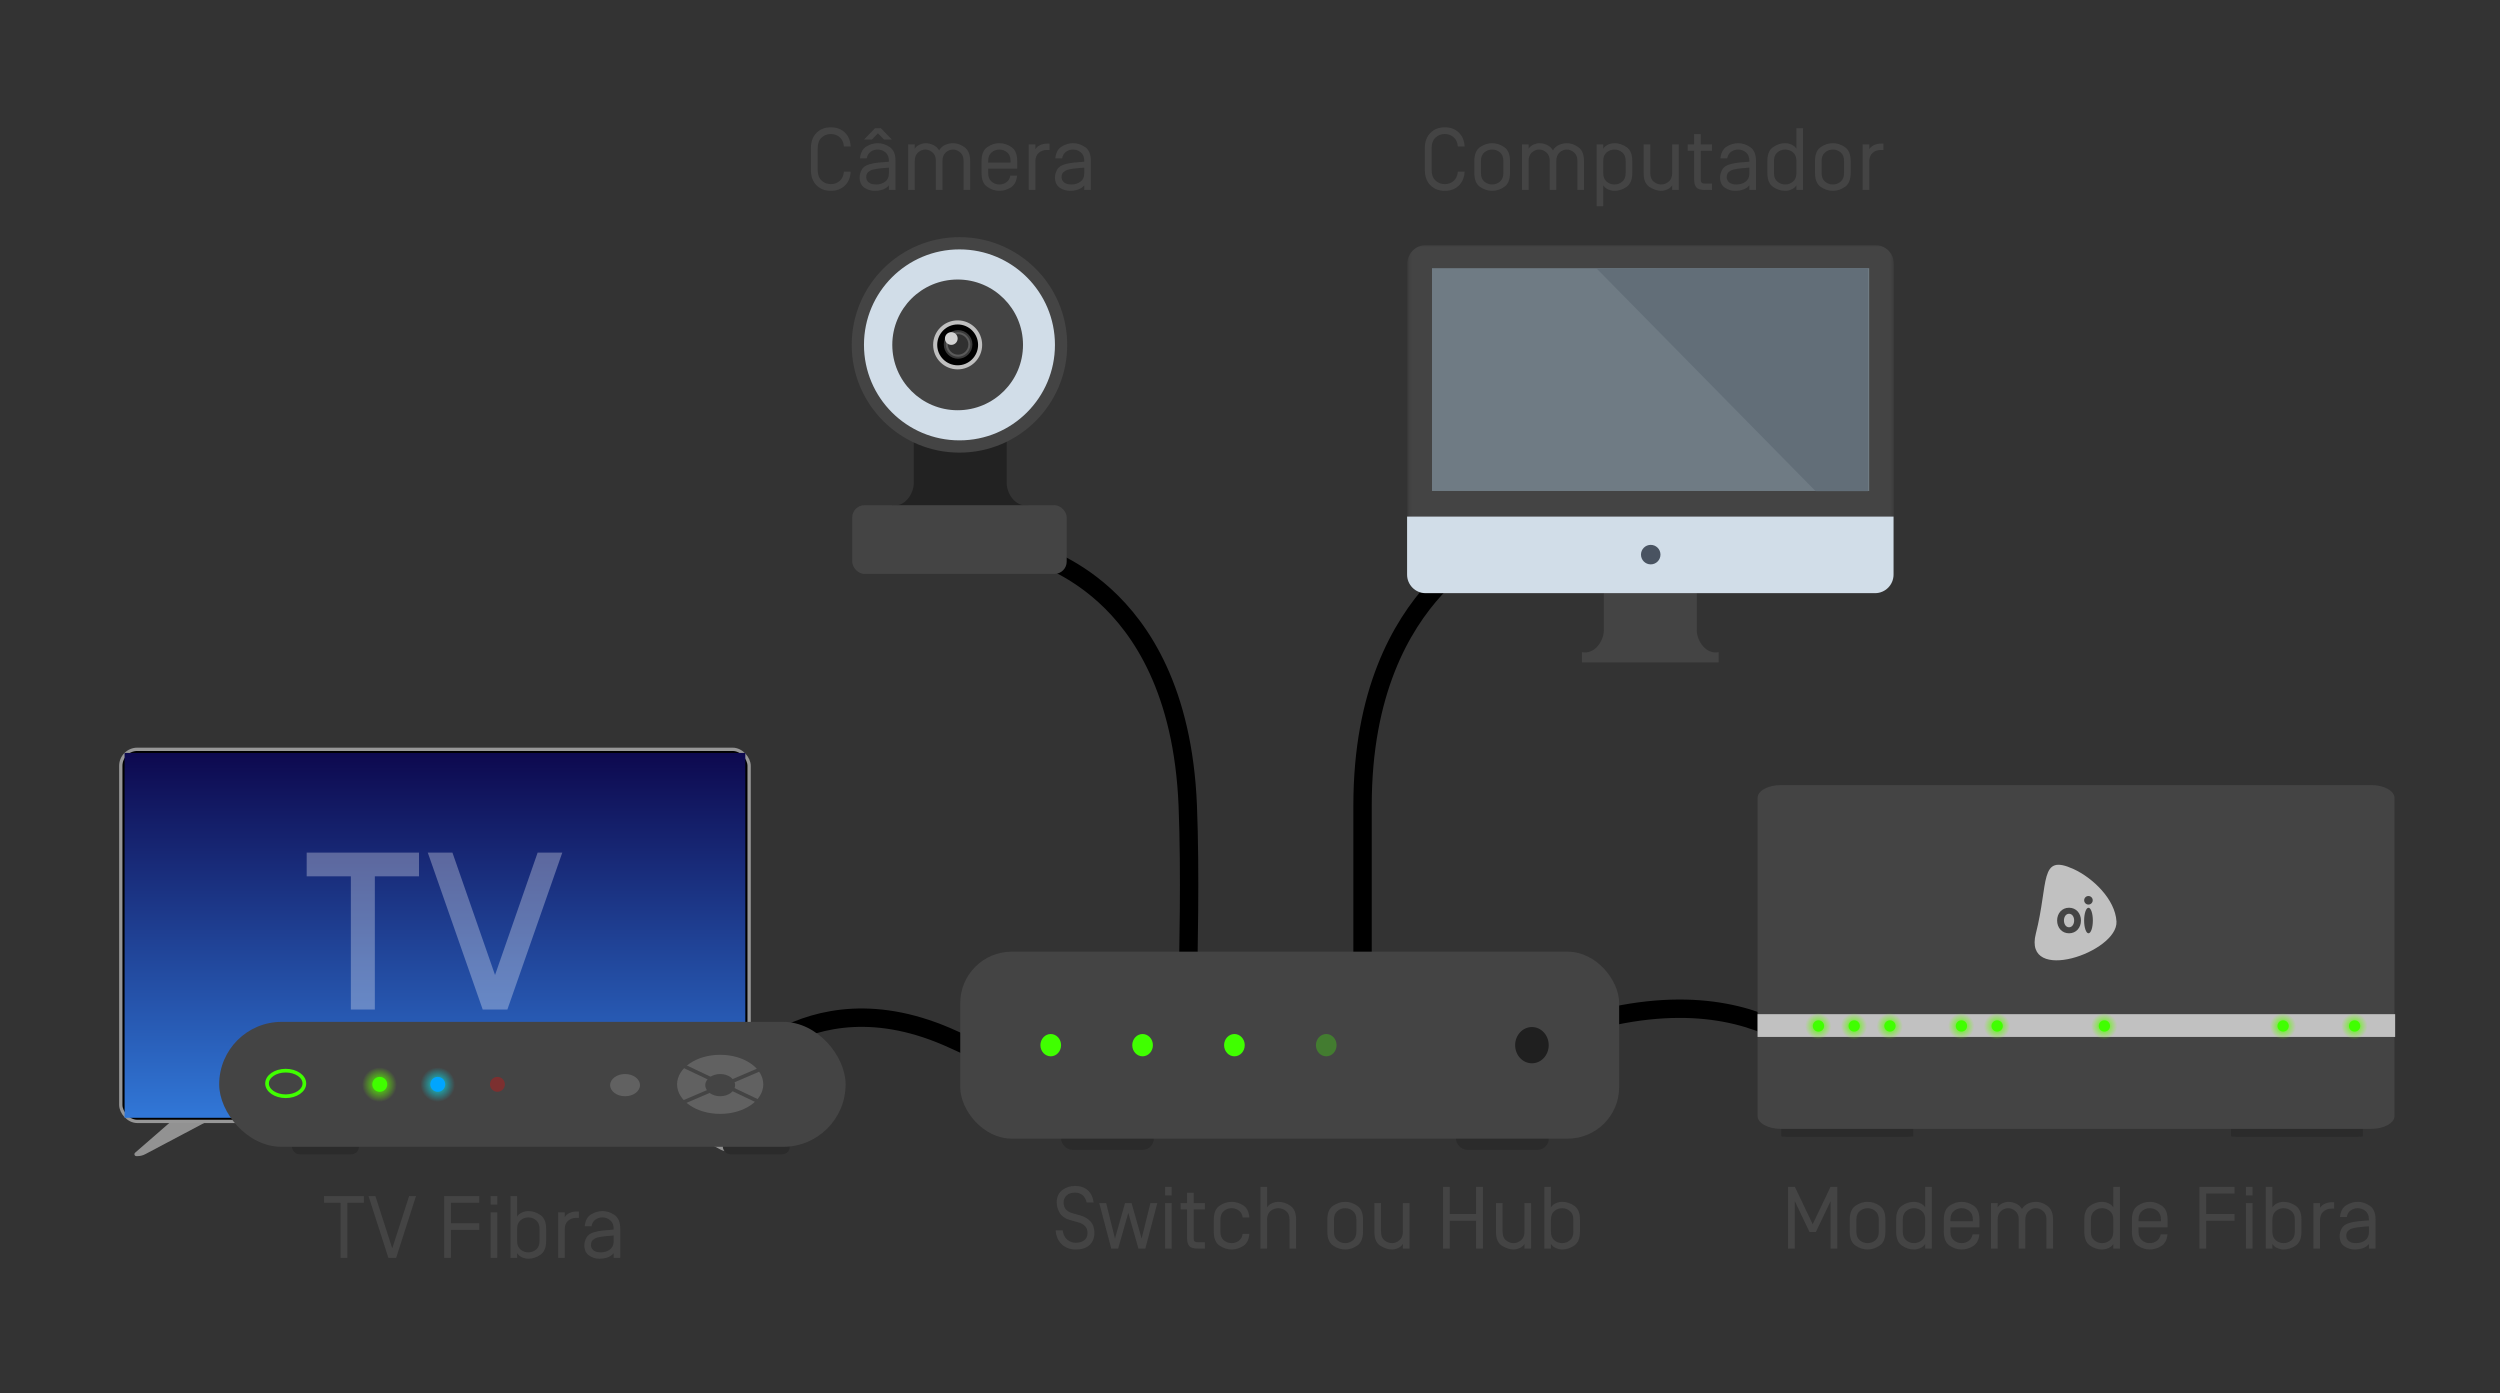 <?xml version="1.0" encoding="UTF-8"?>
<svg width="612px" height="341px" viewBox="0 0 612 341" version="1.1" xmlns="http://www.w3.org/2000/svg" xmlns:xlink="http://www.w3.org/1999/xlink">
    <rect x="0" y="0" width="612" height="341" fill="#333333" stroke="none"/>
    <title>microfiltro-00 copy</title>
    <defs>
        <radialGradient cx="50%" cy="50%" fx="50%" fy="50%" r="47.491%" id="radialGradient-1">
            <stop stop-color="#40FF00" offset="0%"></stop>
            <stop stop-color="#76FF00" stop-opacity="0" offset="100%"></stop>
        </radialGradient>
        <polygon id="path-2" points="119.458 85.205 119.458 0.005 0.371 0.005 0.371 85.205 119.458 85.205"></polygon>
        <linearGradient x1="50%" y1="0%" x2="50%" y2="100%" id="linearGradient-4">
            <stop stop-color="#0D094F" offset="0%"></stop>
            <stop stop-color="#3177D7" offset="100%"></stop>
        </linearGradient>
        <radialGradient cx="49.969%" cy="49.888%" fx="49.969%" fy="49.888%" r="47.374%" id="radialGradient-5">
            <stop stop-color="#00FDFF" offset="0%"></stop>
            <stop stop-color="#00ECFF" stop-opacity="0" offset="100%"></stop>
        </radialGradient>
    </defs>
    <g id="Page-1" stroke="none" stroke-width="1" fill="none" fill-rule="evenodd">
        <path d="M447.206,236.773 C448.172,249.304 429.17,249.6 396.928,249.208 C345.807,248.587 340.142,284.674 340.142,277.137" id="Path-4-Copy-4" stroke="#000000" stroke-width="4.5" stroke-linejoin="round" transform="translate(393.692, 257.473) scale(1, -1) rotate(-165) translate(-393.692, -257.473) "></path>
        <path d="M271.425,240.33 C272.212,252.862 256.723,253.157 230.442,252.765 C188.771,252.145 184.154,288.231 184.154,280.694" id="Path-4-Copy-5" stroke="#000000" stroke-width="4.5" stroke-linejoin="round" transform="translate(227.804, 261.03) scale(-1, -1) rotate(204) translate(-227.804, -261.03) "></path>
        <g id="Group-36" transform="translate(430.254, 192.184)" fill-rule="nonzero">
            <path d="M6.987,86.099 C6.336,86.099 5.803,86.027 5.803,85.94 L5.803,82.002 C5.803,81.914 6.336,81.843 6.987,81.843 L36.925,81.843 C37.576,81.843 38.109,81.914 38.109,82.002 L38.109,85.94 C38.109,86.027 37.576,86.099 36.925,86.099 L6.987,86.099 Z" id="Fill-48-Copy" fill="#2B2B2B" transform="translate(21.956, 83.971) scale(-1, 1) rotate(-180) translate(-21.956, -83.971) "></path>
            <path d="M117.058,86.099 C116.406,86.099 115.874,86.027 115.874,85.94 L115.874,82.002 C115.874,81.914 116.406,81.843 117.058,81.843 L146.995,81.843 C147.646,81.843 148.179,81.914 148.179,82.002 L148.179,85.94 C148.179,86.027 147.646,86.099 146.995,86.099 L117.058,86.099 Z" id="Fill-48-Copy-2" fill="#2B2B2B" transform="translate(132.026, 83.971) scale(-1, 1) rotate(-180) translate(-132.026, -83.971) "></path>
            <path d="M5.715,84.164 C2.572,84.164 -4.48879643e-13,82.749 -4.48879643e-13,81.02 L-4.48879643e-13,3.144 C-4.48879643e-13,1.415 2.572,2.11237479e-13 5.715,2.11237479e-13 L150.203,2.11237479e-13 C153.346,2.11237479e-13 155.917,1.415 155.917,3.144 L155.917,81.02 C155.917,82.749 153.346,84.164 150.203,84.164 L5.715,84.164 Z" id="Fill-48" fill="#444444"></path>
            <rect id="Rectangle" fill="#C1C1C1" x="0" y="56.083" width="156.077" height="5.574"></rect>
            <path d="M68.119,36.364 C71.323,23.79 68.882,16.702 77.352,20.563 C81.997,22.681 87.553,27.93 87.859,33.39 C88.286,40.912 64.929,48.881 68.119,36.364 Z" id="Clip-14" fill="#C1C1C1"></path>
            <path d="M76.25,34.812 C75.445,34.812 75,33.986 75,33.148 C75,32.31 75.445,31.507 76.25,31.507 C77.052,31.507 77.497,32.31 77.497,33.148 C77.497,33.986 77.052,34.812 76.25,34.812 Z M76.25,30.028 C74.496,30.028 73.328,31.416 73.328,33.157 C73.328,34.9 74.496,36.288 76.25,36.288 C78,36.288 79.166,34.9 79.166,33.157 C79.166,31.416 78,30.028 76.25,30.028 Z M81.009,30.031 C80.421,30.031 79.941,31.433 79.941,33.161 C79.941,34.889 80.421,36.29 81.009,36.29 C81.599,36.29 82.076,34.889 82.076,33.161 C82.076,31.433 81.599,30.031 81.009,30.031 Z M80.996,29.255 C81.576,29.255 82.044,28.785 82.044,28.206 C82.044,27.628 81.576,27.159 80.996,27.159 C80.418,27.159 79.95,27.628 79.95,28.206 C79.95,28.785 80.418,29.255 80.996,29.255 L80.996,29.255 Z" id="Fill-16" fill="#444444"></path>
        </g>
        <g id="Group-39" transform="translate(441.721, 247.826)">
            <g id="Group-3">
                <circle id="Oval-Copy-11" fill="url(#radialGradient-1)" cx="3.383" cy="3.383" r="3.383"></circle>
                <circle id="Oval-Copy-2" fill="#40FF00" cx="3.436" cy="3.331" r="1.384"></circle>
            </g>
            <g id="Group-3-Copy" transform="translate(8.75, 0)">
                <circle id="Oval-Copy-11" fill="url(#radialGradient-1)" cx="3.383" cy="3.383" r="3.383"></circle>
                <circle id="Oval-Copy-2" fill="#40FF00" cx="3.436" cy="3.331" r="1.384"></circle>
            </g>
            <g id="Group-3-Copy-2" transform="translate(17.5, 0)">
                <circle id="Oval-Copy-11" fill="url(#radialGradient-1)" cx="3.383" cy="3.383" r="3.383"></circle>
                <circle id="Oval-Copy-2" fill="#40FF00" cx="3.436" cy="3.331" r="1.384"></circle>
            </g>
            <g id="Group-3-Copy-3" transform="translate(35, 0)">
                <circle id="Oval-Copy-11" fill="url(#radialGradient-1)" cx="3.383" cy="3.383" r="3.383"></circle>
                <circle id="Oval-Copy-2" fill="#40FF00" cx="3.436" cy="3.331" r="1.384"></circle>
            </g>
            <g id="Group-3-Copy-4" transform="translate(43.75, 0)">
                <circle id="Oval-Copy-11" fill="url(#radialGradient-1)" cx="3.383" cy="3.383" r="3.383"></circle>
                <circle id="Oval-Copy-2" fill="#40FF00" cx="3.436" cy="3.331" r="1.384"></circle>
            </g>
            <g id="Group-3-Copy-5" transform="translate(70, 0)">
                <circle id="Oval-Copy-11" fill="url(#radialGradient-1)" cx="3.383" cy="3.383" r="3.383"></circle>
                <circle id="Oval-Copy-2" fill="#40FF00" cx="3.436" cy="3.331" r="1.384"></circle>
            </g>
            <g id="Group-3-Copy-6" transform="translate(113.75, 0)">
                <circle id="Oval-Copy-11" fill="url(#radialGradient-1)" cx="3.383" cy="3.383" r="3.383"></circle>
                <circle id="Oval-Copy-2" fill="#40FF00" cx="3.436" cy="3.331" r="1.384"></circle>
            </g>
            <g id="Group-3-Copy-7" transform="translate(131.25, 0)">
                <circle id="Oval-Copy-11" fill="url(#radialGradient-1)" cx="3.383" cy="3.383" r="3.383"></circle>
                <circle id="Oval-Copy-2" fill="#40FF00" cx="3.436" cy="3.331" r="1.384"></circle>
            </g>
        </g>
        <path d="M335.854,183.705 C328.934,183.342 332.682,183.7 322.954,183.029 C314.6,182.452 293.711,180.828 277.298,180.636 C220.974,179.976 214.733,218.329 214.733,210.319" id="Path-4-Copy-3" stroke="#000000" stroke-width="4.5" stroke-linejoin="round" transform="translate(275.293, 196.024) rotate(87) translate(-275.293, -196.024) "></path>
        <path d="M409.534,182.196 C402.614,181.802 407.814,175.879 397.934,176.397 C389.39,176.844 367.399,177.997 350.978,178.857 C295.484,181.766 288.413,219.865 288.413,211.151" id="Path-4-Copy-6" stroke="#000000" stroke-width="4.5" stroke-linejoin="round" transform="translate(348.973, 194.404) scale(1, -1) rotate(-87) translate(-348.973, -194.404) "></path>
        <g id="Group-Copy-2" transform="translate(235.069, 232.973)">
            <rect id="Rectangle-Copy-5" fill="#2B2B2B" x="121.35" y="43.036" width="22.705" height="5.463" rx="2.731"></rect>
            <rect id="Rectangle-Copy-6" fill="#2B2B2B" x="24.684" y="43.036" width="22.705" height="5.463" rx="2.731"></rect>
            <rect id="Rectangle" fill="#444444" x="0" y="0" width="161.298" height="45.768" rx="12.6"></rect>
            <ellipse id="Oval-Copy-2" fill="#40FF00" cx="22.155" cy="22.884" rx="2.529" ry="2.731"></ellipse>
            <ellipse id="Oval-Copy-6" fill="#40FF00" cx="44.635" cy="22.884" rx="2.529" ry="2.731"></ellipse>
            <ellipse id="Oval-Copy-7" fill="#40FF00" cx="67.116" cy="22.884" rx="2.529" ry="2.731"></ellipse>
            <ellipse id="Oval-Copy-8" fill="#40FF00" opacity="0.3" cx="89.596" cy="22.884" rx="2.529" ry="2.731"></ellipse>
            <ellipse id="Oval-Copy-9" fill="#000000" opacity="0.544" cx="139.947" cy="22.884" rx="4.109" ry="4.437"></ellipse>
        </g>
        <g transform="translate(343.974, 59.55)">
            <path d="M71.396,94.693 L71.396,83.426 L60.02,83.426 L48.65,83.426 L48.65,94.693 C48.65,97.332 46.42,100.725 43.298,100.097 L43.298,102.61 L60.02,102.61 L76.748,102.61 L76.748,100.097 C73.626,100.725 71.396,97.332 71.396,94.693" id="Fill-22" fill="#444444"></path>
            <g id="Group-26" transform="translate(0.178, 0.441)">
                <mask id="mask-3" fill="white">
                    <use xlink:href="#path-2"></use>
                </mask>
                <g id="Clip-25"></g>
                <path d="M4.894,85.205 C2.406,85.205 0.371,83.169 0.371,80.681 L0.371,4.529 C0.371,2.041 2.406,0.005 4.894,0.005 L114.936,0.005 C117.423,0.005 119.458,2.041 119.458,4.529 L119.458,80.681 C119.458,83.169 117.423,85.205 114.936,85.205 L4.894,85.205 Z" id="Fill-24" fill="#444444" mask="url(#mask-3)"></path>
            </g>
            <path d="M0.482,66.918 L0.482,81.122 C0.482,83.61 2.512,85.656 4.999,85.656 L115.041,85.656 C117.528,85.656 119.563,83.61 119.563,81.122 L119.563,66.918 L0.482,66.918 Z" id="Fill-27" fill="#D1DDE8"></path>
            <polygon id="Fill-29" fill="#6F7B84" points="6.578 60.639 113.606 60.639 113.606 6.101 6.578 6.101"></polygon>
            <polygon id="Fill-31" fill="#626E78" points="46.88 6.18 100.469 60.672 113.319 60.672 113.319 6.101"></polygon>
            <path d="M62.51,76.221 C62.51,77.54 61.442,78.609 60.123,78.609 C58.805,78.609 57.737,77.54 57.737,76.221 C57.737,74.902 58.805,73.833 60.123,73.833 C61.442,73.833 62.51,74.902 62.51,76.221" id="Fill-32" fill="#495361"></path>
        </g>
        <g id="Group-2" transform="translate(28.746, 182.568)">
            <g id="Group-42">
                <g id="Group-Copy" transform="translate(0.417, 0.459)">
                    <path d="M14.158,83.836 L16.611,81.926 C17.396,81.314 18.528,81.455 19.139,82.24 C19.473,82.669 19.595,83.226 19.472,83.755 L14.493,105.15 C14.346,105.78 14.051,106.366 13.631,106.858 L13.433,107.091 C13.263,107.291 12.963,107.315 12.763,107.144 C12.657,107.054 12.596,106.922 12.596,106.783 L12.596,87.031 C12.596,85.782 13.172,84.603 14.158,83.836 Z" id="Rectangle-Copy-2" fill="#929292" transform="translate(16.611, 93.436) rotate(49) translate(-16.611, -93.436) "></path>
                    <path d="M134.538,82.702 L136.992,80.792 C137.777,80.181 138.909,80.322 139.52,81.107 C139.854,81.536 139.976,82.092 139.853,82.622 L134.874,104.016 C134.727,104.646 134.432,105.232 134.012,105.725 L133.814,105.957 C133.643,106.157 133.343,106.181 133.144,106.011 C133.038,105.921 132.977,105.789 132.977,105.649 L132.977,85.898 C132.977,84.649 133.553,83.47 134.538,82.702 Z" id="Rectangle-Copy-3" fill="#929292" transform="translate(136.992, 92.303) scale(-1, 1) rotate(49) translate(-136.992, -92.303) "></path>
                    <rect id="Rectangle" stroke="#979797" stroke-width="0.81" fill="#000000" x="0.405" y="0.405" width="153.818" height="91.089" rx="4.05"></rect>
                    <rect id="Rectangle-Copy" fill="url(#linearGradient-4)" x="1.338" y="1.291" width="151.952" height="89.318"></rect>
                </g>
                <path d="M73.83,31.962 L63.016,31.962 L63.016,64.568 L57.143,64.568 L57.143,31.962 L46.329,31.962 L46.329,26.143 L73.83,26.143 L73.83,31.962 Z M95.458,64.568 L89.42,64.568 L75.971,26.143 L82.009,26.143 L92.439,56.115 L102.869,26.143 L108.907,26.143 L95.458,64.568 Z" id="TV" fill="#FFFFFF" fill-rule="nonzero" opacity="0.3"></path>
            </g>
            <g id="Group" transform="translate(24.909, 67.584)">
                <rect id="Rectangle-Copy-5" fill="#2B2B2B" x="123.295" y="28.764" width="16.39" height="3.651" rx="1.826"></rect>
                <rect id="Rectangle-Copy-6" fill="#2B2B2B" x="17.817" y="28.764" width="16.39" height="3.651" rx="1.826"></rect>
                <rect id="Rectangle" fill="#444444" x="0" y="0" width="153.348" height="30.59" rx="15.295"></rect>
                <circle id="Oval-Copy-11" fill="url(#radialGradient-1)" cx="39.241" cy="15.365" r="4.465"></circle>
                <circle id="Oval-Copy-12" fill="url(#radialGradient-5)" opacity="0.8" cx="53.51" cy="15.365" r="4.465"></circle>
                <ellipse id="Oval" fill="#D8D8D8" opacity="0.2" cx="122.646" cy="15.295" rx="10.548" ry="7.23"></ellipse>
                <line x1="111.806" y1="9.901" x2="135.741" y2="21.261" id="Line" stroke="#444444" stroke-width="0.9" stroke-linecap="square"></line>
                <line x1="111.806" y1="20.449" x2="134.524" y2="10.713" id="Line-Copy" stroke="#444444" stroke-width="0.9" stroke-linecap="square"></line>
                <ellipse id="Oval-Copy-5" fill="#D8D8D8" opacity="0.2" cx="99.359" cy="15.489" rx="3.651" ry="2.718"></ellipse>
                <ellipse id="Oval-Copy-10" fill="#444444" cx="122.646" cy="15.489" rx="3.651" ry="2.718"></ellipse>
                <ellipse id="Oval-Copy" stroke="#40FF00" stroke-width="0.9" fill="#444444" cx="16.285" cy="15.076" rx="4.568" ry="3.131"></ellipse>
                <circle id="Oval-Copy-2" fill="#40FF00" cx="39.311" cy="15.295" r="1.826"></circle>
                <circle id="Oval-Copy-3" fill="#00A5FF" cx="53.51" cy="15.295" r="1.826"></circle>
                <circle id="Oval-Copy-4" fill="#FF0000" opacity="0.3" cx="68.115" cy="15.295" r="1.826"></circle>
            </g>
        </g>
        <path d="M246.442,118.243 L246.442,106.976 L235.067,106.976 L223.696,106.976 L223.696,118.243 C223.696,120.882 221.466,124.275 218.344,123.647 L218.344,126.16 L235.067,126.16 L251.794,126.16 L251.794,123.647 C248.672,124.275 246.442,120.882 246.442,118.243" id="Fill-22" fill="#222222"></path>
        <rect id="Rectangle" fill="#444444" x="208.626" y="123.675" width="52.5" height="16.815" rx="3"></rect>
        <path d="M85.032,307.918 L85.032,294.44 L89.071,294.44 L89.071,292.798 L79.329,292.798 L79.329,294.44 L83.368,294.44 L83.368,307.918 L85.032,307.918 Z M96.976,307.918 L101.836,292.798 L100.152,292.798 L96.026,305.607 L91.9,292.798 L90.216,292.798 L95.076,307.918 L96.976,307.918 Z M110.39,307.918 L110.39,301.093 L117.324,301.093 L117.324,299.451 L110.39,299.451 L110.39,294.44 L117.324,294.44 L117.324,292.798 L108.727,292.798 L108.727,307.918 L110.39,307.918 Z M121.73,294.893 L121.73,292.798 L120.11,292.798 L120.11,294.893 L121.73,294.893 Z M121.73,307.918 L121.73,296.773 L120.11,296.773 L120.11,307.918 L121.73,307.918 Z M129.333,308.134 C130.37,308.134 131.356,307.814 132.292,307.173 C133.228,306.532 133.696,305.398 133.696,303.771 L133.696,300.833 C133.696,299.206 133.228,298.072 132.292,297.431 C131.356,296.791 130.37,296.47 129.333,296.47 C128.829,296.47 128.314,296.585 127.789,296.816 C127.263,297.046 126.864,297.385 126.59,297.831 L126.59,292.798 L124.97,292.798 L124.97,307.918 L126.59,307.918 L126.59,306.773 C126.864,307.22 127.263,307.558 127.789,307.789 C128.314,308.019 128.829,308.134 129.333,308.134 Z M129.333,306.579 C128.613,306.579 127.976,306.345 127.422,305.877 C126.867,305.409 126.59,304.714 126.59,303.793 L126.59,300.812 C126.59,299.89 126.867,299.195 127.422,298.727 C127.976,298.259 128.613,298.025 129.333,298.025 C130.053,298.025 130.69,298.259 131.245,298.727 C131.799,299.195 132.076,299.89 132.076,300.812 L132.076,303.793 C132.076,304.714 131.799,305.409 131.245,305.877 C130.69,306.345 130.053,306.579 129.333,306.579 Z M138.254,307.918 L138.254,300.92 C138.254,299.998 138.531,299.303 139.086,298.835 C139.64,298.367 140.277,298.133 140.997,298.133 L141.71,298.133 L141.71,296.578 L140.997,296.578 C140.493,296.578 139.978,296.693 139.453,296.924 C138.927,297.154 138.528,297.493 138.254,297.939 L138.254,296.773 L136.634,296.773 L136.634,307.918 L138.254,307.918 Z M146.743,308.134 C147.492,308.134 148.168,308.023 148.773,307.799 C149.378,307.576 149.86,307.234 150.22,306.773 L150.22,307.918 L151.84,307.918 L151.84,300.833 C151.84,299.206 151.372,298.072 150.436,297.431 C149.5,296.791 148.514,296.47 147.477,296.47 C146.512,296.47 145.584,296.744 144.691,297.291 C143.798,297.838 143.28,298.803 143.136,300.185 L144.799,300.185 C144.928,299.465 145.249,298.925 145.76,298.565 C146.271,298.205 146.844,298.025 147.477,298.025 C148.197,298.025 148.834,298.259 149.389,298.727 C149.943,299.195 150.22,299.89 150.22,300.812 L150.22,301.006 C149.284,301.064 148.417,301.136 147.618,301.222 C146.818,301.309 146.102,301.445 145.468,301.633 C144.504,301.906 143.859,302.367 143.535,303.015 C143.211,303.663 143.049,304.268 143.049,304.829 C143.049,305.967 143.427,306.802 144.183,307.335 C144.939,307.868 145.792,308.134 146.743,308.134 Z M147.088,306.579 C146.268,306.579 145.659,306.406 145.263,306.061 C144.867,305.715 144.669,305.29 144.669,304.786 C144.669,304.469 144.73,304.181 144.853,303.922 C144.975,303.663 145.238,303.418 145.641,303.188 C146.016,302.986 146.57,302.835 147.304,302.734 C148.039,302.633 149.011,302.54 150.22,302.453 L150.22,303.901 C150.22,304.765 149.914,305.427 149.302,305.888 C148.69,306.349 147.952,306.579 147.088,306.579 Z" id="TVFibra" fill="#444444" fill-rule="nonzero"></path>
        <path d="M353.681,46.716 C355.064,46.716 356.198,46.298 357.083,45.463 C357.969,44.628 358.455,43.483 358.541,42.029 L356.878,42.029 C356.792,43.022 356.446,43.778 355.841,44.297 C355.237,44.815 354.517,45.074 353.681,45.074 C352.789,45.074 352.029,44.779 351.403,44.189 C350.776,43.598 350.463,42.734 350.463,41.597 L350.463,36.283 C350.463,35.146 350.776,34.282 351.403,33.691 C352.029,33.101 352.789,32.806 353.681,32.806 C354.517,32.806 355.237,33.065 355.841,33.583 C356.446,34.102 356.792,34.858 356.878,35.851 L358.541,35.851 C358.455,34.397 357.969,33.252 357.083,32.417 C356.198,31.582 355.064,31.164 353.681,31.164 C352.241,31.164 351.068,31.621 350.161,32.536 C349.253,33.45 348.8,34.699 348.8,36.283 L348.8,41.597 C348.8,43.181 349.253,44.43 350.161,45.344 C351.068,46.259 352.241,46.716 353.681,46.716 Z M365.281,46.716 C366.317,46.716 367.304,46.396 368.24,45.755 C369.176,45.114 369.644,43.98 369.644,42.353 L369.644,39.415 C369.644,37.788 369.176,36.654 368.24,36.013 C367.304,35.372 366.317,35.052 365.281,35.052 C364.244,35.052 363.257,35.372 362.321,36.013 C361.385,36.654 360.917,37.788 360.917,39.415 L360.917,42.353 C360.917,43.98 361.385,45.114 362.321,45.755 C363.257,46.396 364.244,46.716 365.281,46.716 Z M365.281,45.161 C364.561,45.161 363.923,44.927 363.369,44.459 C362.815,43.991 362.537,43.296 362.537,42.374 L362.537,39.394 C362.537,38.472 362.815,37.777 363.369,37.309 C363.923,36.841 364.561,36.607 365.281,36.607 C366.001,36.607 366.638,36.841 367.192,37.309 C367.747,37.777 368.024,38.472 368.024,39.394 L368.024,42.374 C368.024,43.296 367.747,43.991 367.192,44.459 C366.638,44.927 366.001,45.161 365.281,45.161 Z M374.201,46.5 L374.201,39.394 C374.201,38.501 374.468,37.813 375.001,37.331 C375.533,36.848 376.131,36.607 376.793,36.607 C377.427,36.607 378.014,36.845 378.554,37.32 C379.094,37.795 379.364,38.443 379.364,39.264 L379.364,46.5 L380.984,46.5 L380.984,39.394 C380.984,38.501 381.25,37.813 381.783,37.331 C382.316,36.848 382.913,36.607 383.576,36.607 C384.209,36.607 384.796,36.845 385.336,37.32 C385.876,37.795 386.146,38.443 386.146,39.264 L386.146,46.5 L387.766,46.5 L387.766,39.415 C387.766,37.846 387.313,36.726 386.405,36.056 C385.498,35.387 384.548,35.052 383.554,35.052 C382.935,35.052 382.309,35.189 381.675,35.462 C381.041,35.736 380.537,36.182 380.163,36.802 C379.789,36.182 379.288,35.736 378.662,35.462 C378.035,35.189 377.413,35.052 376.793,35.052 C376.39,35.052 375.926,35.167 375.4,35.398 C374.875,35.628 374.475,35.966 374.201,36.413 L374.201,35.354 L372.581,35.354 L372.581,46.5 L374.201,46.5 Z M392.475,50.474 L392.475,45.355 C392.749,45.802 393.148,46.14 393.674,46.37 C394.199,46.601 394.714,46.716 395.218,46.716 C396.255,46.716 397.241,46.396 398.177,45.755 C399.113,45.114 399.581,43.98 399.581,42.353 L399.581,39.415 C399.581,37.788 399.113,36.654 398.177,36.013 C397.241,35.372 396.255,35.052 395.218,35.052 C394.714,35.052 394.199,35.167 393.674,35.398 C393.148,35.628 392.749,35.966 392.475,36.413 L392.475,35.354 L390.855,35.354 L390.855,50.474 L392.475,50.474 Z M395.218,45.161 C394.498,45.161 393.861,44.927 393.307,44.459 C392.752,43.991 392.475,43.296 392.475,42.374 L392.475,39.394 C392.475,38.472 392.752,37.777 393.307,37.309 C393.861,36.841 394.498,36.607 395.218,36.607 C395.938,36.607 396.575,36.841 397.13,37.309 C397.684,37.777 397.961,38.472 397.961,39.394 L397.961,42.374 C397.961,43.296 397.684,43.991 397.13,44.459 C396.575,44.927 395.938,45.161 395.218,45.161 Z M406.666,46.716 C407.141,46.716 407.638,46.601 408.157,46.37 C408.675,46.14 409.071,45.802 409.345,45.355 L409.345,46.5 L410.965,46.5 L410.965,35.354 L409.345,35.354 L409.345,42.374 C409.345,43.282 409.067,43.973 408.513,44.448 C407.959,44.923 407.343,45.161 406.666,45.161 C406.004,45.161 405.392,44.934 404.83,44.48 C404.269,44.027 403.988,43.303 403.988,42.31 L403.988,35.354 L402.368,35.354 L402.368,42.418 C402.368,44.059 402.857,45.186 403.837,45.798 C404.816,46.41 405.759,46.716 406.666,46.716 Z M419.086,46.5 L419.086,44.945 L417.38,44.945 C416.991,44.945 416.721,44.873 416.57,44.729 C416.419,44.585 416.343,44.333 416.343,43.973 L416.343,43.973 L416.343,36.91 L419.086,36.91 L419.086,35.354 L416.343,35.354 L416.343,32.827 L414.723,32.827 L414.723,35.354 L413.146,35.354 L413.146,36.91 L414.723,36.91 L414.723,43.843 C414.723,44.794 414.907,45.474 415.274,45.884 C415.641,46.295 416.343,46.5 417.38,46.5 L417.38,46.5 L419.086,46.5 Z M424.767,46.716 C425.516,46.716 426.193,46.604 426.797,46.381 C427.402,46.158 427.885,45.816 428.245,45.355 L428.245,46.5 L429.865,46.5 L429.865,39.415 C429.865,37.788 429.397,36.654 428.461,36.013 C427.525,35.372 426.538,35.052 425.501,35.052 C424.537,35.052 423.608,35.326 422.715,35.873 C421.822,36.42 421.304,37.385 421.16,38.767 L422.823,38.767 C422.953,38.047 423.273,37.507 423.784,37.147 C424.295,36.787 424.868,36.607 425.501,36.607 C426.221,36.607 426.859,36.841 427.413,37.309 C427.967,37.777 428.245,38.472 428.245,39.394 L428.245,39.588 C427.309,39.646 426.441,39.718 425.642,39.804 C424.843,39.89 424.126,40.027 423.493,40.214 C422.528,40.488 421.883,40.949 421.559,41.597 C421.235,42.245 421.073,42.85 421.073,43.411 C421.073,44.549 421.451,45.384 422.207,45.917 C422.963,46.45 423.817,46.716 424.767,46.716 Z M425.113,45.161 C424.292,45.161 423.683,44.988 423.287,44.642 C422.891,44.297 422.693,43.872 422.693,43.368 C422.693,43.051 422.755,42.763 422.877,42.504 C422.999,42.245 423.262,42 423.665,41.77 C424.04,41.568 424.594,41.417 425.329,41.316 C426.063,41.215 427.035,41.122 428.245,41.035 L428.245,42.482 C428.245,43.346 427.939,44.009 427.327,44.47 C426.715,44.93 425.977,45.161 425.113,45.161 Z M437.014,46.716 C437.518,46.716 438.033,46.601 438.559,46.37 C439.084,46.14 439.484,45.802 439.757,45.355 L439.757,45.355 L439.757,46.5 L441.377,46.5 L441.377,31.38 L439.757,31.38 L439.757,36.413 C439.484,35.966 439.084,35.628 438.559,35.398 C438.033,35.167 437.518,35.052 437.014,35.052 C435.977,35.052 434.991,35.372 434.055,36.013 C433.119,36.654 432.651,37.788 432.651,39.415 L432.651,39.415 L432.651,42.353 C432.651,43.98 433.119,45.114 434.055,45.755 C434.991,46.396 435.977,46.716 437.014,46.716 Z M437.014,45.161 C436.294,45.161 435.657,44.927 435.103,44.459 C434.548,43.991 434.271,43.296 434.271,42.374 L434.271,42.374 L434.271,39.394 C434.271,38.472 434.548,37.777 435.103,37.309 C435.657,36.841 436.294,36.607 437.014,36.607 C437.734,36.607 438.371,36.841 438.926,37.309 C439.48,37.777 439.757,38.472 439.757,39.394 L439.757,39.394 L439.757,42.374 C439.757,43.296 439.48,43.991 438.926,44.459 C438.371,44.927 437.734,45.161 437.014,45.161 Z M448.678,46.716 C449.715,46.716 450.701,46.396 451.637,45.755 C452.573,45.114 453.041,43.98 453.041,42.353 L453.041,39.415 C453.041,37.788 452.573,36.654 451.637,36.013 C450.701,35.372 449.715,35.052 448.678,35.052 C447.641,35.052 446.655,35.372 445.719,36.013 C444.783,36.654 444.315,37.788 444.315,39.415 L444.315,42.353 C444.315,43.98 444.783,45.114 445.719,45.755 C446.655,46.396 447.641,46.716 448.678,46.716 Z M448.678,45.161 C447.958,45.161 447.321,44.927 446.767,44.459 C446.212,43.991 445.935,43.296 445.935,42.374 L445.935,39.394 C445.935,38.472 446.212,37.777 446.767,37.309 C447.321,36.841 447.958,36.607 448.678,36.607 C449.398,36.607 450.035,36.841 450.59,37.309 C451.144,37.777 451.421,38.472 451.421,39.394 L451.421,42.374 C451.421,43.296 451.144,43.991 450.59,44.459 C450.035,44.927 449.398,45.161 448.678,45.161 Z M457.599,46.5 L457.599,39.502 C457.599,38.58 457.876,37.885 458.431,37.417 C458.985,36.949 459.622,36.715 460.342,36.715 L461.055,36.715 L461.055,35.16 L460.342,35.16 C459.838,35.16 459.323,35.275 458.798,35.506 C458.272,35.736 457.873,36.074 457.599,36.521 L457.599,35.354 L455.979,35.354 L455.979,46.5 L457.599,46.5 Z" id="Computador" fill="#444444" fill-rule="nonzero"></path>
        <path d="M203.391,46.716 C204.774,46.716 205.908,46.298 206.793,45.463 C207.679,44.628 208.165,43.483 208.251,42.029 L206.588,42.029 C206.502,43.022 206.156,43.778 205.551,44.297 C204.946,44.815 204.226,45.074 203.391,45.074 C202.498,45.074 201.739,44.779 201.112,44.189 C200.486,43.598 200.173,42.734 200.173,41.597 L200.173,36.283 C200.173,35.146 200.486,34.282 201.112,33.691 C201.739,33.101 202.498,32.806 203.391,32.806 C204.226,32.806 204.946,33.065 205.551,33.583 C206.156,34.102 206.502,34.858 206.588,35.851 L208.251,35.851 C208.165,34.397 207.679,33.252 206.793,32.417 C205.908,31.582 204.774,31.164 203.391,31.164 C201.951,31.164 200.778,31.621 199.87,32.536 C198.963,33.45 198.51,34.699 198.51,36.283 L198.51,41.597 C198.51,43.181 198.963,44.43 199.87,45.344 C200.778,46.259 201.951,46.716 203.391,46.716 Z M213.435,34.166 L214.926,32.633 L216.416,34.166 L218.338,34.166 L215.638,31.38 L214.213,31.38 L211.513,34.166 L213.435,34.166 Z M214.126,46.716 C214.875,46.716 215.552,46.604 216.157,46.381 C216.762,46.158 217.244,45.816 217.604,45.355 L217.604,46.5 L219.224,46.5 L219.224,39.415 C219.224,37.788 218.756,36.654 217.82,36.013 C216.884,35.372 215.898,35.052 214.861,35.052 C213.896,35.052 212.967,35.326 212.074,35.873 C211.182,36.42 210.663,37.385 210.519,38.767 L212.182,38.767 C212.312,38.047 212.632,37.507 213.144,37.147 C213.655,36.787 214.227,36.607 214.861,36.607 C215.581,36.607 216.218,36.841 216.772,37.309 C217.327,37.777 217.604,38.472 217.604,39.394 L217.604,39.588 C216.668,39.646 215.8,39.718 215.001,39.804 C214.202,39.89 213.486,40.027 212.852,40.214 C211.887,40.488 211.243,40.949 210.919,41.597 C210.595,42.245 210.433,42.85 210.433,43.411 C210.433,44.549 210.811,45.384 211.567,45.917 C212.323,46.45 213.176,46.716 214.126,46.716 Z M214.472,45.161 C213.651,45.161 213.043,44.988 212.647,44.642 C212.251,44.297 212.053,43.872 212.053,43.368 C212.053,43.051 212.114,42.763 212.236,42.504 C212.359,42.245 212.622,42 213.025,41.77 C213.399,41.568 213.954,41.417 214.688,41.316 C215.422,41.215 216.394,41.122 217.604,41.035 L217.604,42.482 C217.604,43.346 217.298,44.009 216.686,44.47 C216.074,44.93 215.336,45.161 214.472,45.161 Z M223.933,46.5 L223.933,39.394 C223.933,38.501 224.199,37.813 224.732,37.331 C225.265,36.848 225.862,36.607 226.525,36.607 C227.158,36.607 227.745,36.845 228.285,37.32 C228.825,37.795 229.095,38.443 229.095,39.264 L229.095,46.5 L230.715,46.5 L230.715,39.394 C230.715,38.501 230.982,37.813 231.514,37.331 C232.047,36.848 232.645,36.607 233.307,36.607 C233.941,36.607 234.528,36.845 235.068,37.32 C235.608,37.795 235.878,38.443 235.878,39.264 L235.878,46.5 L237.498,46.5 L237.498,39.415 C237.498,37.846 237.044,36.726 236.137,36.056 C235.23,35.387 234.279,35.052 233.286,35.052 C232.666,35.052 232.04,35.189 231.406,35.462 C230.773,35.736 230.269,36.182 229.894,36.802 C229.52,36.182 229.02,35.736 228.393,35.462 C227.767,35.189 227.144,35.052 226.525,35.052 C226.122,35.052 225.657,35.167 225.132,35.398 C224.606,35.628 224.206,35.966 223.933,36.413 L223.933,35.354 L222.313,35.354 L222.313,46.5 L223.933,46.5 Z M244.647,46.716 C245.612,46.716 246.541,46.442 247.434,45.895 C248.326,45.348 248.845,44.383 248.989,43.001 L247.326,43.001 C247.196,43.721 246.876,44.261 246.364,44.621 C245.853,44.981 245.281,45.161 244.647,45.161 C243.927,45.161 243.29,44.927 242.736,44.459 C242.181,43.991 241.904,43.296 241.904,42.374 L241.904,41.294 L249.01,41.294 L249.01,39.415 C249.01,37.788 248.542,36.654 247.606,36.013 C246.67,35.372 245.684,35.052 244.647,35.052 C243.61,35.052 242.624,35.372 241.688,36.013 C240.752,36.654 240.284,37.788 240.284,39.415 L240.284,42.353 C240.284,43.98 240.752,45.114 241.688,45.755 C242.624,46.396 243.61,46.716 244.647,46.716 Z M247.39,39.804 L241.904,39.804 L241.904,39.394 C241.904,38.472 242.181,37.777 242.736,37.309 C243.29,36.841 243.927,36.607 244.647,36.607 C245.367,36.607 246.004,36.841 246.559,37.309 C247.113,37.777 247.39,38.472 247.39,39.394 L247.39,39.804 Z M253.46,46.5 L253.46,39.502 C253.46,38.58 253.737,37.885 254.292,37.417 C254.846,36.949 255.483,36.715 256.203,36.715 L256.916,36.715 L256.916,35.16 L256.203,35.16 C255.699,35.16 255.184,35.275 254.659,35.506 C254.133,35.736 253.734,36.074 253.46,36.521 L253.46,35.354 L251.84,35.354 L251.84,46.5 L253.46,46.5 Z M261.949,46.716 C262.698,46.716 263.374,46.604 263.979,46.381 C264.584,46.158 265.066,45.816 265.426,45.355 L265.426,46.5 L267.046,46.5 L267.046,39.415 C267.046,37.788 266.578,36.654 265.642,36.013 C264.706,35.372 263.72,35.052 262.683,35.052 C261.718,35.052 260.79,35.326 259.897,35.873 C259.004,36.42 258.486,37.385 258.342,38.767 L260.005,38.767 C260.134,38.047 260.455,37.507 260.966,37.147 C261.477,36.787 262.05,36.607 262.683,36.607 C263.403,36.607 264.04,36.841 264.595,37.309 C265.149,37.777 265.426,38.472 265.426,39.394 L265.426,39.588 C264.49,39.646 263.623,39.718 262.824,39.804 C262.024,39.89 261.308,40.027 260.674,40.214 C259.71,40.488 259.065,40.949 258.741,41.597 C258.417,42.245 258.255,42.85 258.255,43.411 C258.255,44.549 258.633,45.384 259.389,45.917 C260.145,46.45 260.998,46.716 261.949,46.716 Z M262.294,45.161 C261.474,45.161 260.865,44.988 260.469,44.642 C260.073,44.297 259.875,43.872 259.875,43.368 C259.875,43.051 259.936,42.763 260.059,42.504 C260.181,42.245 260.444,42 260.847,41.77 C261.222,41.568 261.776,41.417 262.51,41.316 C263.245,41.215 264.217,41.122 265.426,41.035 L265.426,42.482 C265.426,43.346 265.12,44.009 264.508,44.47 C263.896,44.93 263.158,45.161 262.294,45.161 Z" id="Câmera" fill="#444444" fill-rule="nonzero"></path>
        <path d="M263.331,305.874 C264.829,305.874 265.967,305.503 266.744,304.762 C267.522,304.02 267.911,303.044 267.911,301.835 C267.911,300.64 267.59,299.696 266.949,299.005 C266.309,298.314 265.455,297.817 264.39,297.515 L262.619,297.018 C261.841,296.802 261.272,296.474 260.912,296.035 C260.552,295.596 260.372,295.031 260.372,294.34 C260.372,293.677 260.61,293.116 261.085,292.655 C261.56,292.194 262.251,291.964 263.159,291.964 C263.965,291.964 264.602,292.183 265.07,292.622 C265.538,293.062 265.851,293.641 266.01,294.361 L267.716,294.361 C267.558,293.08 267.083,292.086 266.291,291.38 C265.499,290.675 264.455,290.322 263.159,290.322 C261.949,290.322 260.901,290.668 260.016,291.359 C259.13,292.05 258.687,293.044 258.687,294.34 C258.687,295.247 258.936,296.111 259.433,296.932 C259.929,297.752 260.739,298.321 261.863,298.638 L263.785,299.178 C264.635,299.408 265.254,299.74 265.643,300.172 C266.031,300.604 266.226,301.158 266.226,301.835 C266.226,302.627 265.956,303.224 265.416,303.628 C264.876,304.031 264.181,304.232 263.331,304.232 C262.525,304.232 261.823,303.966 261.225,303.433 C260.628,302.9 260.264,302.152 260.135,301.187 L258.428,301.187 C258.529,302.627 259.029,303.768 259.929,304.61 C260.829,305.453 261.963,305.874 263.331,305.874 Z M273.721,305.658 L276.205,296.91 L278.689,305.658 L280.374,305.658 L283.311,294.512 L281.627,294.512 L279.467,303.196 L277.004,294.512 L275.406,294.512 L272.943,303.196 L270.783,294.512 L269.099,294.512 L272.036,305.658 L273.721,305.658 Z M286.832,292.633 L286.832,290.538 L285.212,290.538 L285.212,292.633 L286.832,292.633 Z M286.832,305.658 L286.832,294.512 L285.212,294.512 L285.212,305.658 L286.832,305.658 Z M294.954,305.658 L294.954,304.103 L293.247,304.103 C292.859,304.103 292.589,304.031 292.437,303.887 C292.286,303.743 292.211,303.491 292.211,303.131 L292.211,303.131 L292.211,296.068 L294.954,296.068 L294.954,294.512 L292.211,294.512 L292.211,291.985 L290.591,291.985 L290.591,294.512 L289.014,294.512 L289.014,296.068 L290.591,296.068 L290.591,303.001 C290.591,303.952 290.774,304.632 291.141,305.042 C291.509,305.453 292.211,305.658 293.247,305.658 L293.247,305.658 L294.954,305.658 Z M301.499,305.874 C302.478,305.874 303.417,305.593 304.317,305.032 C305.217,304.47 305.725,303.476 305.84,302.051 L304.199,302.051 C304.098,302.8 303.785,303.365 303.259,303.746 C302.733,304.128 302.147,304.319 301.499,304.319 C300.779,304.319 300.141,304.085 299.587,303.617 C299.033,303.149 298.755,302.454 298.755,301.532 L298.755,298.552 C298.755,297.63 299.033,296.935 299.587,296.467 C300.141,295.999 300.779,295.765 301.499,295.765 C302.147,295.765 302.733,295.956 303.259,296.338 C303.785,296.719 304.098,297.284 304.199,298.033 L305.84,298.033 C305.725,296.608 305.217,295.614 304.317,295.052 C303.417,294.491 302.478,294.21 301.499,294.21 C300.462,294.21 299.475,294.53 298.539,295.171 C297.603,295.812 297.135,296.946 297.135,298.573 L297.135,301.511 C297.135,303.152 297.603,304.29 298.539,304.924 C299.475,305.557 300.462,305.874 301.499,305.874 Z M310.182,305.658 L310.182,298.552 C310.182,297.63 310.459,296.935 311.013,296.467 C311.568,295.999 312.205,295.765 312.925,295.765 C313.645,295.765 314.282,295.999 314.837,296.467 C315.391,296.935 315.668,297.63 315.668,298.552 L315.668,305.658 L317.288,305.658 L317.288,298.573 C317.288,296.946 316.82,295.812 315.884,295.171 C314.948,294.53 313.962,294.21 312.925,294.21 C312.421,294.21 311.906,294.325 311.381,294.556 C310.855,294.786 310.455,295.124 310.182,295.571 L310.182,290.538 L308.562,290.538 L308.562,305.658 L310.182,305.658 Z M329.298,305.874 C330.335,305.874 331.321,305.554 332.257,304.913 C333.193,304.272 333.661,303.138 333.661,301.511 L333.661,298.573 C333.661,296.946 333.193,295.812 332.257,295.171 C331.321,294.53 330.335,294.21 329.298,294.21 C328.261,294.21 327.275,294.53 326.339,295.171 C325.403,295.812 324.935,296.946 324.935,298.573 L324.935,301.511 C324.935,303.138 325.403,304.272 326.339,304.913 C327.275,305.554 328.261,305.874 329.298,305.874 Z M329.298,304.319 C328.578,304.319 327.941,304.085 327.386,303.617 C326.832,303.149 326.555,302.454 326.555,301.532 L326.555,298.552 C326.555,297.63 326.832,296.935 327.386,296.467 C327.941,295.999 328.578,295.765 329.298,295.765 C330.018,295.765 330.655,295.999 331.209,296.467 C331.764,296.935 332.041,297.63 332.041,298.552 L332.041,301.532 C332.041,302.454 331.764,303.149 331.209,303.617 C330.655,304.085 330.018,304.319 329.298,304.319 Z M340.746,305.874 C341.221,305.874 341.718,305.759 342.236,305.528 C342.755,305.298 343.151,304.96 343.424,304.513 L343.424,305.658 L345.044,305.658 L345.044,294.512 L343.424,294.512 L343.424,301.532 C343.424,302.44 343.147,303.131 342.593,303.606 C342.038,304.081 341.423,304.319 340.746,304.319 C340.083,304.319 339.471,304.092 338.91,303.638 C338.348,303.185 338.067,302.461 338.067,301.468 L338.067,294.512 L336.447,294.512 L336.447,301.576 C336.447,303.217 336.937,304.344 337.916,304.956 C338.895,305.568 339.839,305.874 340.746,305.874 Z M354.915,305.658 L354.915,298.832 L361.352,298.832 L361.352,305.658 L363.015,305.658 L363.015,290.538 L361.352,290.538 L361.352,297.191 L354.915,297.191 L354.915,290.538 L353.252,290.538 L353.252,305.658 L354.915,305.658 Z M370.511,305.874 C370.986,305.874 371.483,305.759 372.001,305.528 C372.519,305.298 372.915,304.96 373.189,304.513 L373.189,305.658 L374.809,305.658 L374.809,294.512 L373.189,294.512 L373.189,301.532 C373.189,302.44 372.912,303.131 372.357,303.606 C371.803,304.081 371.187,304.319 370.511,304.319 C369.848,304.319 369.236,304.092 368.675,303.638 C368.113,303.185 367.832,302.461 367.832,301.468 L367.832,294.512 L366.212,294.512 L366.212,301.576 C366.212,303.217 366.702,304.344 367.681,304.956 C368.66,305.568 369.603,305.874 370.511,305.874 Z M382.412,305.874 C383.449,305.874 384.435,305.554 385.371,304.913 C386.307,304.272 386.775,303.138 386.775,301.511 L386.775,298.573 C386.775,296.946 386.307,295.812 385.371,295.171 C384.435,294.53 383.449,294.21 382.412,294.21 C381.908,294.21 381.393,294.325 380.868,294.556 C380.342,294.786 379.943,295.124 379.669,295.571 L379.669,290.538 L378.049,290.538 L378.049,305.658 L379.669,305.658 L379.669,304.513 C379.943,304.96 380.342,305.298 380.868,305.528 C381.393,305.759 381.908,305.874 382.412,305.874 Z M382.412,304.319 C381.692,304.319 381.055,304.085 380.501,303.617 C379.946,303.149 379.669,302.454 379.669,301.532 L379.669,298.552 C379.669,297.63 379.946,296.935 380.501,296.467 C381.055,295.999 381.692,295.765 382.412,295.765 C383.132,295.765 383.769,295.999 384.324,296.467 C384.878,296.935 385.155,297.63 385.155,298.552 L385.155,301.532 C385.155,302.454 384.878,303.149 384.324,303.617 C383.769,304.085 383.132,304.319 382.412,304.319 Z" id="SwitchouHub" fill="#444444" fill-rule="nonzero"></path>
        <path d="M439.363,305.658 L439.363,294.037 L442.97,301.597 L444.525,301.597 L448.132,294.037 L448.132,305.658 L449.774,305.658 L449.774,290.538 L448.111,290.538 L443.748,299.696 L439.384,290.538 L437.721,290.538 L437.721,305.658 L439.363,305.658 Z M457.183,305.874 C458.22,305.874 459.206,305.554 460.142,304.913 C461.078,304.272 461.546,303.138 461.546,301.511 L461.546,298.573 C461.546,296.946 461.078,295.812 460.142,295.171 C459.206,294.53 458.22,294.21 457.183,294.21 C456.146,294.21 455.16,294.53 454.224,295.171 C453.288,295.812 452.82,296.946 452.82,298.573 L452.82,301.511 C452.82,303.138 453.288,304.272 454.224,304.913 C455.16,305.554 456.146,305.874 457.183,305.874 Z M457.183,304.319 C456.463,304.319 455.826,304.085 455.271,303.617 C454.717,303.149 454.44,302.454 454.44,301.532 L454.44,298.552 C454.44,297.63 454.717,296.935 455.271,296.467 C455.826,295.999 456.463,295.765 457.183,295.765 C457.903,295.765 458.54,295.999 459.094,296.467 C459.649,296.935 459.926,297.63 459.926,298.552 L459.926,301.532 C459.926,302.454 459.649,303.149 459.094,303.617 C458.54,304.085 457.903,304.319 457.183,304.319 Z M468.544,305.874 C469.048,305.874 469.563,305.759 470.089,305.528 C470.614,305.298 471.014,304.96 471.288,304.513 L471.288,304.513 L471.288,305.658 L472.908,305.658 L472.908,290.538 L471.288,290.538 L471.288,295.571 C471.014,295.124 470.614,294.786 470.089,294.556 C469.563,294.325 469.048,294.21 468.544,294.21 C467.508,294.21 466.521,294.53 465.585,295.171 C464.649,295.812 464.181,296.946 464.181,298.573 L464.181,298.573 L464.181,301.511 C464.181,303.138 464.649,304.272 465.585,304.913 C466.521,305.554 467.508,305.874 468.544,305.874 Z M468.544,304.319 C467.824,304.319 467.187,304.085 466.633,303.617 C466.078,303.149 465.801,302.454 465.801,301.532 L465.801,301.532 L465.801,298.552 C465.801,297.63 466.078,296.935 466.633,296.467 C467.187,295.999 467.824,295.765 468.544,295.765 C469.264,295.765 469.902,295.999 470.456,296.467 C471.01,296.935 471.288,297.63 471.288,298.552 L471.288,298.552 L471.288,301.532 C471.288,302.454 471.01,303.149 470.456,303.617 C469.902,304.085 469.264,304.319 468.544,304.319 Z M480.208,305.874 C481.173,305.874 482.102,305.6 482.995,305.053 C483.888,304.506 484.406,303.541 484.55,302.159 L482.887,302.159 C482.757,302.879 482.437,303.419 481.926,303.779 C481.414,304.139 480.842,304.319 480.208,304.319 C479.488,304.319 478.851,304.085 478.297,303.617 C477.742,303.149 477.465,302.454 477.465,301.532 L477.465,300.452 L484.572,300.452 L484.572,298.573 C484.572,296.946 484.104,295.812 483.168,295.171 C482.232,294.53 481.245,294.21 480.208,294.21 C479.172,294.21 478.185,294.53 477.249,295.171 C476.313,295.812 475.845,296.946 475.845,298.573 L475.845,301.511 C475.845,303.138 476.313,304.272 477.249,304.913 C478.185,305.554 479.172,305.874 480.208,305.874 Z M482.952,298.962 L477.465,298.962 L477.465,298.552 C477.465,297.63 477.742,296.935 478.297,296.467 C478.851,295.999 479.488,295.765 480.208,295.765 C480.928,295.765 481.566,295.999 482.12,296.467 C482.674,296.935 482.952,297.63 482.952,298.552 L482.952,298.962 Z M489.021,305.658 L489.021,298.552 C489.021,297.659 489.288,296.971 489.82,296.489 C490.353,296.006 490.951,295.765 491.613,295.765 C492.247,295.765 492.834,296.003 493.374,296.478 C493.914,296.953 494.184,297.601 494.184,298.422 L494.184,305.658 L495.804,305.658 L495.804,298.552 C495.804,297.659 496.07,296.971 496.603,296.489 C497.136,296.006 497.733,295.765 498.396,295.765 C499.029,295.765 499.616,296.003 500.156,296.478 C500.696,296.953 500.966,297.601 500.966,298.422 L500.966,305.658 L502.586,305.658 L502.586,298.573 C502.586,297.004 502.132,295.884 501.225,295.214 C500.318,294.545 499.368,294.21 498.374,294.21 C497.755,294.21 497.128,294.347 496.495,294.62 C495.861,294.894 495.357,295.34 494.983,295.96 C494.608,295.34 494.108,294.894 493.482,294.62 C492.855,294.347 492.232,294.21 491.613,294.21 C491.21,294.21 490.746,294.325 490.22,294.556 C489.694,294.786 489.295,295.124 489.021,295.571 L489.021,294.512 L487.401,294.512 L487.401,305.658 L489.021,305.658 Z M514.596,305.874 C515.1,305.874 515.614,305.759 516.14,305.528 C516.666,305.298 517.065,304.96 517.339,304.513 L517.339,304.513 L517.339,305.658 L518.959,305.658 L518.959,290.538 L517.339,290.538 L517.339,295.571 C517.065,295.124 516.666,294.786 516.14,294.556 C515.614,294.325 515.1,294.21 514.596,294.21 C513.559,294.21 512.572,294.53 511.636,295.171 C510.7,295.812 510.232,296.946 510.232,298.573 L510.232,298.573 L510.232,301.511 C510.232,303.138 510.7,304.272 511.636,304.913 C512.572,305.554 513.559,305.874 514.596,305.874 Z M514.596,304.319 C513.876,304.319 513.238,304.085 512.684,303.617 C512.13,303.149 511.852,302.454 511.852,301.532 L511.852,301.532 L511.852,298.552 C511.852,297.63 512.13,296.935 512.684,296.467 C513.238,295.999 513.876,295.765 514.596,295.765 C515.316,295.765 515.953,295.999 516.507,296.467 C517.062,296.935 517.339,297.63 517.339,298.552 L517.339,298.552 L517.339,301.532 C517.339,302.454 517.062,303.149 516.507,303.617 C515.953,304.085 515.316,304.319 514.596,304.319 Z M526.26,305.874 C527.224,305.874 528.153,305.6 529.046,305.053 C529.939,304.506 530.457,303.541 530.601,302.159 L528.938,302.159 C528.808,302.879 528.488,303.419 527.977,303.779 C527.466,304.139 526.893,304.319 526.26,304.319 C525.54,304.319 524.902,304.085 524.348,303.617 C523.794,303.149 523.516,302.454 523.516,301.532 L523.516,300.452 L530.623,300.452 L530.623,298.573 C530.623,296.946 530.155,295.812 529.219,295.171 C528.283,294.53 527.296,294.21 526.26,294.21 C525.223,294.21 524.236,294.53 523.3,295.171 C522.364,295.812 521.896,296.946 521.896,298.573 L521.896,301.511 C521.896,303.138 522.364,304.272 523.3,304.913 C524.236,305.554 525.223,305.874 526.26,305.874 Z M529.003,298.962 L523.516,298.962 L523.516,298.552 C523.516,297.63 523.794,296.935 524.348,296.467 C524.902,295.999 525.54,295.765 526.26,295.765 C526.98,295.765 527.617,295.999 528.171,296.467 C528.726,296.935 529.003,297.63 529.003,298.552 L529.003,298.962 Z M540.084,305.658 L540.084,298.832 L547.017,298.832 L547.017,297.191 L540.084,297.191 L540.084,292.18 L547.017,292.18 L547.017,290.538 L538.42,290.538 L538.42,305.658 L540.084,305.658 Z M551.424,292.633 L551.424,290.538 L549.804,290.538 L549.804,292.633 L551.424,292.633 Z M551.424,305.658 L551.424,294.512 L549.804,294.512 L549.804,305.658 L551.424,305.658 Z M559.027,305.874 C560.064,305.874 561.05,305.554 561.986,304.913 C562.922,304.272 563.39,303.138 563.39,301.511 L563.39,298.573 C563.39,296.946 562.922,295.812 561.986,295.171 C561.05,294.53 560.064,294.21 559.027,294.21 C558.523,294.21 558.008,294.325 557.482,294.556 C556.957,294.786 556.557,295.124 556.284,295.571 L556.284,290.538 L554.664,290.538 L554.664,305.658 L556.284,305.658 L556.284,304.513 C556.557,304.96 556.957,305.298 557.482,305.528 C558.008,305.759 558.523,305.874 559.027,305.874 Z M559.027,304.319 C558.307,304.319 557.67,304.085 557.115,303.617 C556.561,303.149 556.284,302.454 556.284,301.532 L556.284,298.552 C556.284,297.63 556.561,296.935 557.115,296.467 C557.67,295.999 558.307,295.765 559.027,295.765 C559.747,295.765 560.384,295.999 560.938,296.467 C561.493,296.935 561.77,297.63 561.77,298.552 L561.77,301.532 C561.77,302.454 561.493,303.149 560.938,303.617 C560.384,304.085 559.747,304.319 559.027,304.319 Z M567.948,305.658 L567.948,298.66 C567.948,297.738 568.225,297.043 568.779,296.575 C569.334,296.107 569.971,295.873 570.691,295.873 L571.404,295.873 L571.404,294.318 L570.691,294.318 C570.187,294.318 569.672,294.433 569.146,294.664 C568.621,294.894 568.221,295.232 567.948,295.679 L567.948,294.512 L566.328,294.512 L566.328,305.658 L567.948,305.658 Z M576.436,305.874 C577.185,305.874 577.862,305.762 578.467,305.539 C579.072,305.316 579.554,304.974 579.914,304.513 L579.914,305.658 L581.534,305.658 L581.534,298.573 C581.534,296.946 581.066,295.812 580.13,295.171 C579.194,294.53 578.208,294.21 577.171,294.21 C576.206,294.21 575.277,294.484 574.384,295.031 C573.492,295.578 572.973,296.543 572.829,297.925 L574.492,297.925 C574.622,297.205 574.942,296.665 575.454,296.305 C575.965,295.945 576.537,295.765 577.171,295.765 C577.891,295.765 578.528,295.999 579.082,296.467 C579.637,296.935 579.914,297.63 579.914,298.552 L579.914,298.746 C578.978,298.804 578.11,298.876 577.311,298.962 C576.512,299.048 575.796,299.185 575.162,299.372 C574.197,299.646 573.553,300.107 573.229,300.755 C572.905,301.403 572.743,302.008 572.743,302.569 C572.743,303.707 573.121,304.542 573.877,305.075 C574.633,305.608 575.486,305.874 576.436,305.874 Z M576.782,304.319 C575.961,304.319 575.353,304.146 574.957,303.8 C574.561,303.455 574.363,303.03 574.363,302.526 C574.363,302.209 574.424,301.921 574.546,301.662 C574.669,301.403 574.932,301.158 575.335,300.928 C575.709,300.726 576.264,300.575 576.998,300.474 C577.732,300.373 578.704,300.28 579.914,300.193 L579.914,301.64 C579.914,302.504 579.608,303.167 578.996,303.628 C578.384,304.088 577.646,304.319 576.782,304.319 Z" id="ModemdeFibra" fill="#444444" fill-rule="nonzero"></path>
        <circle id="Oval" stroke="#444444" stroke-width="3" fill="#D1DDE8" cx="234.876" cy="84.426" r="24.876"></circle>
        <circle id="Oval-Copy-13" fill="#444444" cx="234.433" cy="84.426" r="16"></circle>
        <circle id="Oval-Copy-14" stroke="#C0C0C0" fill="#000000" cx="234.433" cy="84.426" r="5.5"></circle>
        <circle id="Oval-Copy-16" stroke="#C0C0C0" fill="#A0A0A0" opacity="0.3" cx="234.543" cy="84.317" r="3.007"></circle>
        <circle id="Oval-Copy-15" fill="#D2D2D2" cx="232.875" cy="82.868" r="1.558"></circle>
        <g id="-Connections" transform="translate(-19991.701, -11548)"></g>
    </g>
</svg>